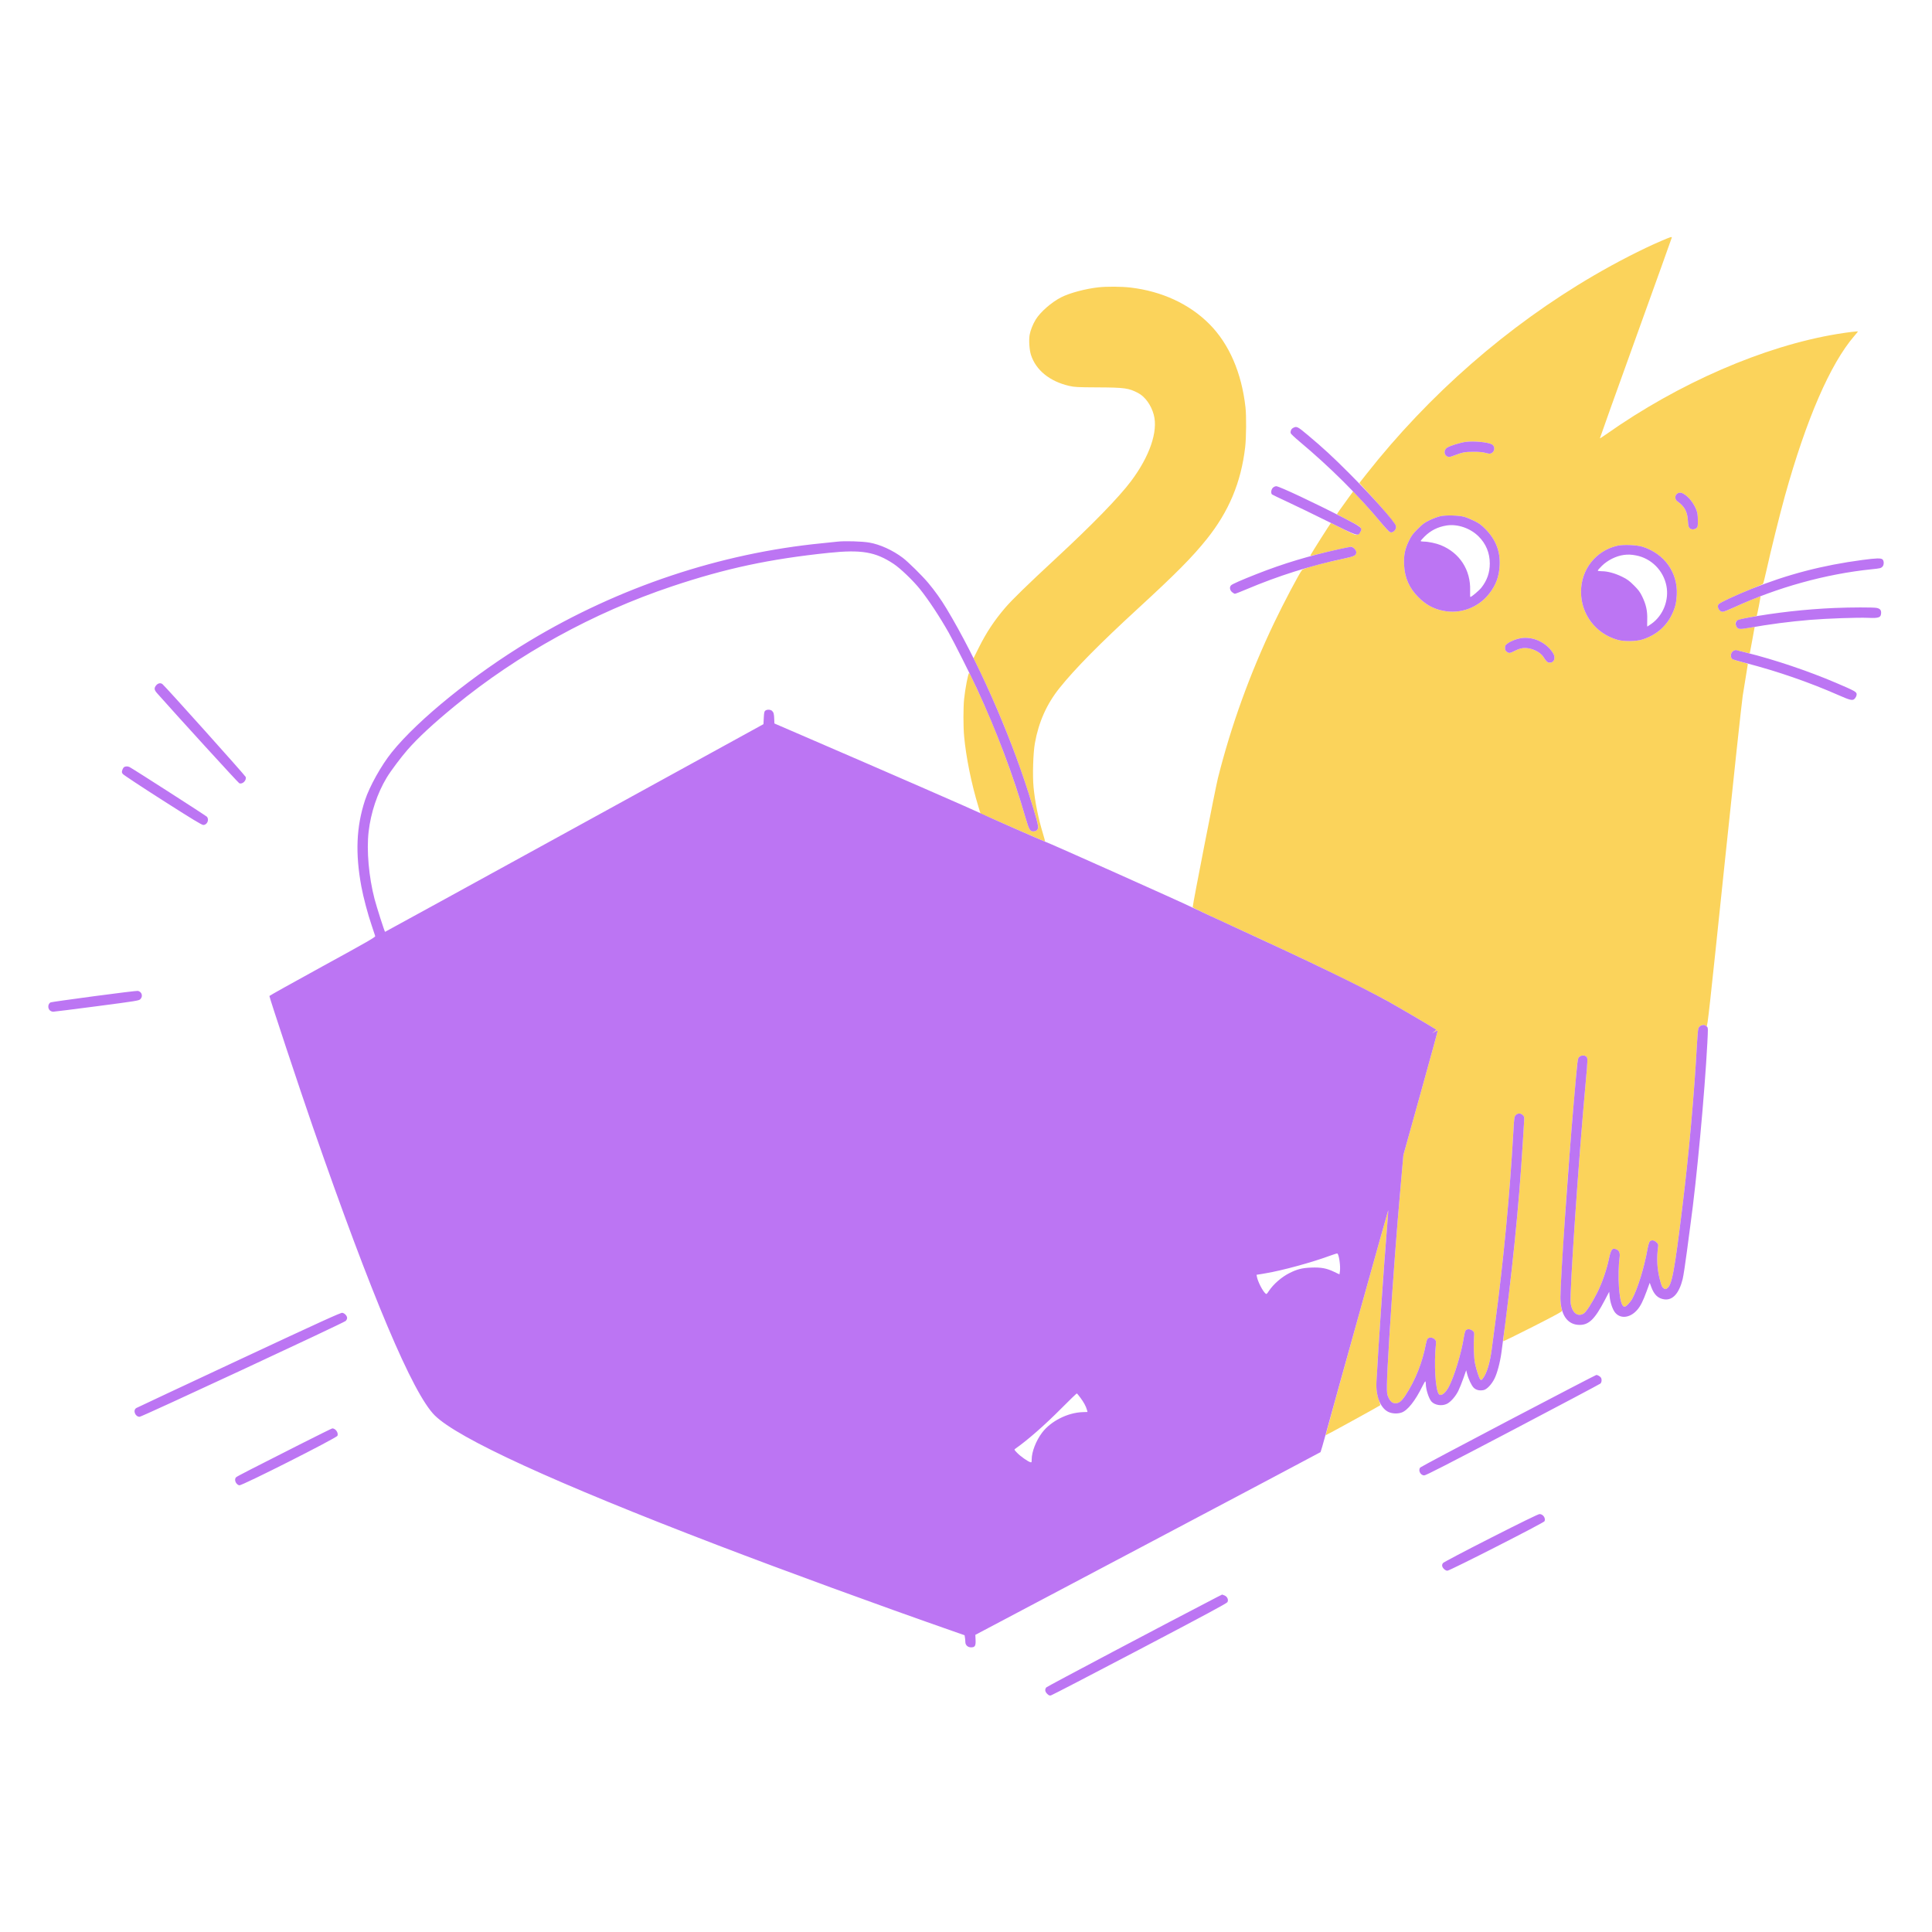 <svg xmlns="http://www.w3.org/2000/svg" width="3000" height="3000" viewBox="0 0 3000 3000" version="1.1"><path d="M 2580 373.905 C 2549.710 386.880, 2510.449 407.018, 2474.500 428.021 C 2340.939 506.050, 2219.062 612.521, 2121.660 736.259 L 2110.830 750.017 2115.165 754.809 C 2117.549 757.445, 2124.623 765.204, 2130.885 772.051 C 2147.644 790.377, 2166.896 813.738, 2167.621 816.626 C 2168.886 821.666, 2163.433 827.832, 2158.757 826.649 C 2157.480 826.326, 2152.303 820.959, 2146.834 814.289 C 2136.502 801.687, 2121.546 784.679, 2108.961 771.220 L 2101.219 762.940 2093.757 773.220 C 2082.473 788.764, 2076 797.958, 2076 798.443 C 2076 798.682, 2084.065 803.002, 2093.921 808.042 C 2108.631 815.564, 2112.056 817.720, 2113.031 820.074 C 2114.031 822.489, 2113.923 823.446, 2112.350 826.140 C 2111.322 827.900, 2109.194 829.769, 2107.620 830.293 C 2105.075 831.142, 2102.656 830.170, 2085.805 821.531 C 2075.381 816.186, 2066.731 811.968, 2066.581 812.157 C 2064.164 815.210, 2037.767 856.829, 2035.171 861.681 C 2034.139 863.610, 2034.988 863.501, 2049.286 859.870 C 2066.289 855.552, 2095.954 849, 2098.499 849 C 2101.025 849, 2106 854.513, 2106 857.312 C 2106 862.557, 2103.565 863.803, 2086 867.540 C 2052.284 874.715, 2024.160 882.409, 2021.832 885.095 C 2017.776 889.774, 1993.280 936.114, 1978.460 967.141 C 1940.968 1045.638, 1911.567 1126.912, 1891.111 1208.598 C 1887.231 1224.089, 1852 1404.368, 1852 1408.727 C 1852 1409.274, 1866.513 1416.386, 1884.250 1424.533 C 2002.686 1478.932, 2039.963 1496.488, 2094.500 1523.556 C 2115.950 1534.202, 2141.600 1547.353, 2151.500 1552.781 C 2167.258 1561.420, 2228.652 1597.341, 2230 1598.711 C 2230.275 1598.990, 2229.600 1599.825, 2228.500 1600.566 C 2223.565 1603.890, 2222.927 1604.946, 2227.329 1602.503 C 2229.984 1601.029, 2232.325 1599.991, 2232.529 1600.196 C 2232.734 1600.401, 2220.813 1643.978, 2206.038 1697.034 L 2179.175 1793.500 2175.607 1834 C 2170.785 1888.736, 2169.533 1903.910, 2166.036 1950 C 2159.865 2031.338, 2153.866 2127.966, 2153.650 2149.500 C 2153.512 2163.350, 2153.683 2164.905, 2155.889 2169.787 C 2158.815 2176.263, 2162.085 2179.001, 2166.885 2178.996 C 2172.406 2178.991, 2176.229 2175.971, 2182.278 2166.840 C 2197.464 2143.915, 2208.848 2115.337, 2214.080 2087 C 2214.740 2083.425, 2215.962 2079.713, 2216.795 2078.750 C 2219.108 2076.078, 2224.583 2076.492, 2227.663 2079.572 C 2230.006 2081.916, 2230.183 2082.651, 2229.640 2087.822 C 2226.494 2117.780, 2228.905 2158.234, 2234.224 2164.750 C 2237.412 2168.655, 2244.245 2163.664, 2249.675 2153.464 C 2258.106 2137.627, 2269.407 2100.389, 2273.033 2076.500 C 2273.701 2072.100, 2274.877 2067.488, 2275.647 2066.250 C 2277.580 2063.141, 2282.968 2063.208, 2286.664 2066.387 C 2289.241 2068.604, 2289.405 2069.192, 2288.969 2074.637 C 2287.941 2087.475, 2288.617 2108.540, 2290.316 2116.659 C 2292.562 2127.389, 2296.736 2140.119, 2298.623 2142 C 2299.962 2143.334, 2300.356 2143.223, 2302.175 2141.003 C 2308.513 2133.267, 2313.732 2116.162, 2316.517 2094 C 2317.380 2087.125, 2319.629 2070.025, 2321.515 2056 C 2334.431 1959.901, 2344.471 1854.287, 2349.986 1756.500 C 2351.237 1734.324, 2351.341 1733.692, 2354.201 1731.028 C 2357.201 1728.233, 2361.531 1728.440, 2364.618 1731.527 C 2367.046 1733.955, 2367.122 1734.401, 2366.549 1742.777 C 2366.220 1747.575, 2365.273 1762.750, 2364.443 1776.500 C 2359.203 1863.349, 2350.196 1956.088, 2337.852 2050.261 C 2335.563 2067.730, 2333.952 2082.285, 2334.273 2082.606 C 2334.593 2082.927, 2355.381 2072.757, 2380.467 2060.006 C 2416.949 2041.463, 2425.978 2036.490, 2425.576 2035.161 C 2422.322 2024.394, 2422.315 2016.099, 2425.513 1962.500 C 2431.653 1859.564, 2438.166 1773.023, 2447.927 1664.669 C 2449.628 1645.784, 2450.015 1643.613, 2452.076 1641.419 C 2454.907 1638.406, 2460.870 1638.094, 2463.345 1640.829 C 2465.527 1643.240, 2465.466 1645.970, 2462.521 1677.778 C 2451.419 1797.661, 2436.940 2009.863, 2438.924 2023.599 C 2441.099 2038.650, 2450.075 2045.583, 2459.441 2039.446 C 2463.153 2037.014, 2472.371 2022.677, 2480.094 2007.324 C 2487.681 1992.241, 2494.756 1971.829, 2498.339 1954.684 C 2501.546 1939.344, 2503.815 1936.784, 2510.941 1940.470 C 2514.526 1942.323, 2515.775 1946.117, 2514.901 1952.500 C 2513.270 1964.425, 2512.839 1984.318, 2513.906 1998.423 C 2515.478 2019.203, 2518.280 2029, 2522.652 2029 C 2525.108 2029, 2531.661 2022.113, 2534.767 2016.268 C 2543.128 2000.537, 2553.050 1968.354, 2557.948 1941.080 C 2559.152 1934.370, 2560.681 1928.905, 2561.654 1927.830 C 2564.212 1925.004, 2568.674 1925.521, 2572.206 1929.052 C 2575.002 1931.849, 2575.204 1932.494, 2574.618 1936.773 C 2572.296 1953.709, 2573.089 1969.494, 2577.060 1985.429 C 2579.766 1996.285, 2580.887 1998.880, 2583.653 2000.692 C 2585.781 2002.087, 2586.242 2002.072, 2588.594 2000.531 C 2596.145 1995.583, 2599.981 1975.131, 2612.515 1873 C 2622.541 1791.297, 2631.064 1695.883, 2635.024 1621 C 2635.649 1609.175, 2636.652 1598.207, 2637.253 1596.627 C 2639.154 1591.624, 2645.840 1590.038, 2650.020 1593.599 C 2651.369 1594.748, 2654.435 1567.107, 2677.402 1346.697 C 2691.627 1210.188, 2704.526 1090.400, 2706.067 1080.500 C 2707.608 1070.600, 2710.023 1055.689, 2711.434 1047.364 C 2712.845 1039.039, 2714 1031.777, 2714 1031.226 C 2714 1030.675, 2709.838 1029.213, 2704.750 1027.977 C 2692.314 1024.957, 2689.165 1023.565, 2688.033 1020.586 C 2686.702 1017.087, 2688.571 1012.273, 2691.934 1010.534 C 2694.371 1009.274, 2695.805 1009.421, 2705.826 1011.956 C 2711.972 1013.511, 2717.007 1014.719, 2717.015 1014.642 C 2717.023 1014.564, 2718.772 1005.275, 2720.903 994 C 2723.033 982.725, 2724.714 973.439, 2724.638 973.364 C 2724.562 973.289, 2719.441 974.155, 2713.258 975.287 C 2700.845 977.561, 2698.288 977.122, 2696.110 972.343 C 2692.622 964.686, 2695.412 962.542, 2713 959.366 C 2720.975 957.926, 2727.594 956.673, 2727.709 956.582 C 2728.368 956.058, 2734.067 926.734, 2733.600 926.267 C 2732.882 925.549, 2714.131 933.248, 2693.604 942.689 C 2684.861 946.710, 2676.502 950, 2675.028 950 C 2669.590 950, 2665.380 942.167, 2668.688 938.203 C 2670.841 935.624, 2695.744 924.022, 2719.500 914.531 C 2728.850 910.796, 2736.978 907.236, 2737.561 906.620 C 2738.145 906.004, 2740.786 895.600, 2743.430 883.500 C 2749.366 856.335, 2764.023 797.297, 2771.483 770.500 C 2804.781 650.898, 2841.895 565.244, 2879.243 521.804 C 2882.409 518.122, 2885 514.947, 2885 514.749 C 2885 514.062, 2868.420 516.059, 2853 518.603 C 2739.068 537.399, 2606.964 594.740, 2493.864 674.490 C 2488.797 678.062, 2484.498 680.831, 2484.310 680.643 C 2484.122 680.455, 2509.175 610.396, 2539.984 524.956 C 2570.793 439.516, 2596 369.248, 2596 368.805 C 2596 367.319, 2593.567 368.094, 2580 373.905 M 1705.500 446.165 C 1685.278 448.447, 1661.108 454.907, 1648 461.532 C 1632.884 469.171, 1615.249 484.590, 1608.145 496.376 C 1603.728 503.706, 1600.196 512.587, 1598.861 519.724 C 1597.360 527.752, 1598.345 543.123, 1600.866 551 C 1608.468 574.747, 1630.018 592.269, 1660.135 599.191 C 1668.675 601.153, 1672.628 601.359, 1705 601.528 C 1746.391 601.743, 1752.701 602.628, 1767.223 610.247 C 1778.144 615.977, 1787.556 629.055, 1791.576 644.087 C 1798.484 669.916, 1785.167 708.695, 1756.112 747.351 C 1737.158 772.569, 1695.721 815.108, 1638.500 868.092 C 1596.396 907.078, 1571.440 931.378, 1561.055 943.500 C 1543.926 963.495, 1531.586 982.131, 1519.812 1005.783 L 1511.706 1022.066 1520.783 1040.783 C 1556.008 1113.421, 1586.594 1192.811, 1608.298 1267.945 C 1611.922 1280.491, 1612.575 1283.921, 1611.775 1286.216 C 1610.626 1289.513, 1608.283 1291, 1604.240 1291 C 1599.441 1291, 1597.585 1287.683, 1592.498 1270.008 C 1577.966 1219.526, 1555.994 1158.410, 1534.127 1107.654 C 1523.171 1082.223, 1505.805 1045, 1504.896 1045 C 1503.408 1045, 1498.597 1069.973, 1497.025 1085.856 C 1495.703 1099.215, 1495.716 1128.305, 1497.052 1143 C 1500.020 1175.659, 1508.384 1216.964, 1519.191 1252.328 L 1522.500 1263.156 1572.403 1285.092 C 1599.849 1297.157, 1622.480 1306.853, 1622.694 1306.639 C 1622.908 1306.426, 1621.459 1300.907, 1619.474 1294.375 C 1612.254 1270.614, 1607.156 1245.442, 1604.914 1222.481 C 1603.166 1204.581, 1604.222 1169.503, 1606.975 1154 C 1612.771 1121.370, 1625.316 1093.228, 1645.090 1068.500 C 1668.945 1038.668, 1707.318 999.780, 1767 944.954 C 1825.860 890.883, 1851.640 864.863, 1873.806 837.158 C 1908.258 794.096, 1927.101 749.036, 1933.488 694.442 C 1935.222 679.614, 1935.488 646.008, 1933.977 632.500 C 1927.957 578.674, 1908.592 534.047, 1877.834 503.120 C 1846.933 472.050, 1803.999 452.192, 1755.441 446.512 C 1741.467 444.878, 1718.328 444.717, 1705.500 446.165 M 2276.083 686.124 C 2267.593 687.258, 2252.034 692.027, 2247.277 694.955 C 2241.678 698.400, 2241.733 706.147, 2247.375 708.851 C 2249.935 710.078, 2250.982 709.914, 2258.352 707.136 C 2271.302 702.255, 2274.738 701.610, 2288 701.569 C 2296.877 701.542, 2302.341 702.036, 2306.852 703.271 C 2312.147 704.721, 2313.644 704.800, 2315.843 703.746 C 2321.285 701.138, 2321.936 693.315, 2316.969 690.213 C 2311.346 686.701, 2288.713 684.438, 2276.083 686.124 M 2603.911 766.871 C 2600.352 769.753, 2600.681 775.714, 2604.550 778.429 C 2615.626 786.203, 2620.093 794.290, 2620.917 808.057 C 2621.373 815.668, 2621.916 818.251, 2623.405 819.896 C 2625.822 822.566, 2630.969 822.657, 2634.139 820.084 C 2636.355 818.287, 2636.495 817.533, 2636.425 807.834 C 2636.366 799.674, 2635.886 796.313, 2634.142 791.854 C 2630.697 783.045, 2624.666 774.552, 2618.313 769.565 C 2611.831 764.476, 2607.800 763.722, 2603.911 766.871 M 2236.500 801.572 C 2232.650 802.417, 2225.225 805.168, 2220 807.685 C 2211.891 811.591, 2209.164 813.597, 2201.381 821.381 C 2193.626 829.136, 2191.572 831.921, 2187.657 840 C 2181.477 852.752, 2179.602 862.104, 2180.242 877 C 2181.102 897.040, 2188.249 913.205, 2202.556 927.468 C 2214.342 939.219, 2226.157 945.596, 2241.628 948.556 C 2268.161 953.632, 2295.214 943.543, 2312.122 922.266 C 2322.795 908.835, 2327.740 895.594, 2328.652 878 C 2329.789 856.070, 2322.586 837.690, 2306.500 821.472 C 2299.921 814.839, 2296.813 812.581, 2289 808.757 C 2283.775 806.200, 2276.800 803.377, 2273.500 802.484 C 2264.841 800.141, 2245.222 799.657, 2236.500 801.572 M 2511.500 847.406 C 2477.978 855.064, 2455 884.181, 2455 919 C 2455 954.128, 2478.068 984.249, 2512.169 993.648 C 2521.939 996.341, 2540.330 996.083, 2550 993.117 C 2570.853 986.721, 2586.985 973.178, 2596.002 954.500 C 2601.173 943.788, 2602.996 936.549, 2603.681 924 C 2605.579 889.254, 2584.707 859.812, 2550.500 848.984 C 2541.581 846.161, 2520.655 845.314, 2511.500 847.406 M 2361.500 990.980 C 2354.633 992.075, 2346.020 995.479, 2341.105 999.039 C 2337.502 1001.649, 2337 1002.492, 2337 1005.934 C 2337 1008.979, 2337.589 1010.318, 2339.635 1011.927 C 2343.183 1014.719, 2344.366 1014.584, 2352.509 1010.457 C 2356.867 1008.249, 2361.603 1006.690, 2365.030 1006.336 C 2376.573 1005.145, 2391.132 1011.545, 2396.682 1020.251 C 2401.184 1027.313, 2403.077 1029, 2406.500 1029 C 2413.507 1029, 2416.103 1021.291, 2411.534 1014.053 C 2401.037 997.426, 2380.490 987.950, 2361.500 990.980 M 2106.720 2053.720 C 2079.974 2149.807, 2058.224 2228.557, 2058.387 2228.720 C 2058.696 2229.029, 2141.994 2183.258, 2143.164 2182.136 C 2143.529 2181.786, 2142.440 2177.450, 2140.743 2172.500 C 2137.999 2164.493, 2137.649 2162.176, 2137.579 2151.500 C 2137.536 2144.900, 2138.297 2127.125, 2139.272 2112 C 2145.946 2008.430, 2149.479 1958.267, 2153.953 1903.540 C 2155.031 1890.361, 2155.786 1879.453, 2155.632 1879.298 C 2155.477 1879.144, 2133.467 1957.634, 2106.720 2053.720" stroke="none" fill="#fbd35b" fill-rule="evenodd"/><path d="M 2007.763 664.565 C 2005 666.064, 2003.535 669.346, 2004.166 672.623 C 2004.355 673.603, 2010.357 679.301, 2017.505 685.287 C 2065.095 725.138, 2109.314 769.118, 2144.904 812 C 2151.067 819.425, 2157.174 825.912, 2158.477 826.416 C 2163.107 828.206, 2168.956 821.945, 2167.621 816.628 C 2166.082 810.495, 2130.965 770.938, 2095.523 735.414 C 2069.114 708.944, 2054.795 695.723, 2030.500 675.378 C 2014.543 662.016, 2013.434 661.488, 2007.763 664.565 M 2276.083 686.124 C 2267.593 687.258, 2252.034 692.027, 2247.277 694.955 C 2241.678 698.400, 2241.733 706.147, 2247.375 708.851 C 2249.935 710.078, 2250.982 709.914, 2258.352 707.136 C 2271.302 702.255, 2274.738 701.610, 2288 701.569 C 2296.877 701.542, 2302.341 702.036, 2306.852 703.271 C 2312.147 704.721, 2313.644 704.800, 2315.843 703.746 C 2321.285 701.138, 2321.936 693.315, 2316.969 690.213 C 2311.346 686.701, 2288.713 684.438, 2276.083 686.124 M 1976.455 757.455 C 1973.755 760.154, 1973.074 765.991, 1975.250 767.786 C 1975.938 768.353, 1986.400 773.397, 1998.500 778.994 C 2010.600 784.591, 2039.543 798.609, 2062.818 810.146 C 2109.297 833.183, 2108.405 832.895, 2112.350 826.140 C 2116.037 819.828, 2114.885 818.862, 2085.694 803.782 C 2041.177 780.785, 1986.265 755, 1981.809 755 C 1980.063 755, 1977.932 755.977, 1976.455 757.455 M 2603.911 766.871 C 2600.352 769.753, 2600.681 775.714, 2604.550 778.429 C 2615.626 786.203, 2620.093 794.290, 2620.917 808.057 C 2621.373 815.668, 2621.916 818.251, 2623.405 819.896 C 2625.822 822.566, 2630.969 822.657, 2634.139 820.084 C 2636.355 818.287, 2636.495 817.533, 2636.425 807.834 C 2636.366 799.674, 2635.886 796.313, 2634.142 791.854 C 2630.697 783.045, 2624.666 774.552, 2618.313 769.565 C 2611.831 764.476, 2607.800 763.722, 2603.911 766.871 M 2236.500 801.572 C 2232.650 802.417, 2225.225 805.168, 2220 807.685 C 2211.891 811.591, 2209.164 813.597, 2201.381 821.381 C 2193.626 829.136, 2191.572 831.921, 2187.657 840 C 2181.477 852.752, 2179.602 862.104, 2180.242 877 C 2181.102 897.040, 2188.249 913.205, 2202.556 927.468 C 2214.342 939.219, 2226.157 945.596, 2241.628 948.556 C 2268.161 953.632, 2295.214 943.543, 2312.122 922.266 C 2322.795 908.835, 2327.740 895.594, 2328.652 878 C 2329.789 856.070, 2322.586 837.690, 2306.500 821.472 C 2299.921 814.839, 2296.813 812.581, 2289 808.757 C 2283.775 806.200, 2276.800 803.377, 2273.500 802.484 C 2264.841 800.141, 2245.222 799.657, 2236.500 801.572 M 2246.477 815.954 C 2232.750 818.064, 2221.507 823.706, 2211.850 833.330 C 2208.632 836.537, 2206 839.574, 2206 840.080 C 2206 840.586, 2208.269 841, 2211.042 841 C 2217.703 841, 2230.075 843.608, 2237.255 846.525 C 2266.655 858.472, 2283.827 885.022, 2282.817 916.973 C 2282.643 922.490, 2282.793 927.003, 2283.151 927.002 C 2284.912 926.996, 2296.691 917.067, 2300.193 912.636 C 2309.089 901.382, 2313.341 889.210, 2313.341 875 C 2313.341 858.665, 2307.481 844.461, 2296.010 832.990 C 2283.204 820.184, 2263.360 813.359, 2246.477 815.954 M 1300.500 841.051 C 1296.100 841.563, 1285.300 842.687, 1276.500 843.550 C 1118.485 859.043, 961.157 911.592, 822 995.356 C 736.295 1046.946, 649.392 1117.208, 608.467 1168 C 592.071 1188.349, 573.668 1221.334, 566.622 1243 C 553.281 1284.023, 551.576 1325.052, 561.074 1376.500 C 564.138 1393.100, 571.373 1420.361, 577.081 1436.817 C 579.882 1444.892, 582.367 1452.400, 582.603 1453.500 C 582.975 1455.232, 572.029 1461.526, 500.896 1500.482 C 455.721 1525.222, 418.569 1545.960, 418.336 1546.566 C 417.858 1547.812, 465.948 1692.774, 485.824 1750 C 577.249 2013.230, 640.999 2164.075, 675.095 2197.855 C 711.090 2233.516, 861.531 2302.530, 1114 2399.200 C 1220.375 2439.930, 1362.631 2491.942, 1477.134 2531.968 L 1497.768 2539.181 1498.373 2542.841 C 1498.706 2544.853, 1498.983 2547.983, 1498.989 2549.795 C 1499.005 2554.501, 1502.762 2558, 1507.800 2558 C 1513.929 2558, 1515.301 2555.737, 1514.862 2546.347 L 1514.500 2538.598 1782.214 2397.049 C 1929.456 2319.197, 2050.199 2255.207, 2050.532 2254.848 C 2050.865 2254.490, 2054.632 2241.440, 2058.904 2225.848 C 2076.642 2161.105, 2155.371 1879.037, 2155.631 1879.297 C 2155.786 1879.452, 2155.031 1890.361, 2153.953 1903.540 C 2148.512 1970.084, 2139.902 2095.875, 2137.323 2146.500 C 2136.238 2167.789, 2143.476 2186.121, 2155.359 2192.183 C 2161.131 2195.128, 2169.518 2195.650, 2176.112 2193.476 C 2185.699 2190.315, 2197.598 2175.275, 2209.122 2151.750 C 2210.941 2148.037, 2212.783 2145, 2213.215 2145 C 2213.647 2145, 2214 2146.778, 2214 2148.951 C 2214 2157.305, 2218.630 2171.721, 2222.791 2176.322 C 2227.968 2182.048, 2238.868 2183.695, 2246.651 2179.927 C 2252.529 2177.082, 2260.232 2168.342, 2264.475 2159.705 C 2266.421 2155.742, 2269.968 2146.931, 2272.357 2140.124 L 2276.699 2127.747 2277.926 2132.624 C 2280.093 2141.236, 2284.941 2151.551, 2288.399 2154.902 C 2292.096 2158.485, 2297.274 2159.734, 2303.551 2158.556 C 2308.668 2157.596, 2315.952 2150.030, 2320.552 2140.898 C 2324.886 2132.290, 2329.336 2115.532, 2331.485 2099.724 C 2347.759 1980.006, 2358.551 1874.167, 2364.443 1776.500 C 2365.273 1762.750, 2366.220 1747.575, 2366.549 1742.777 C 2367.122 1734.401, 2367.046 1733.955, 2364.618 1731.527 C 2361.531 1728.440, 2357.201 1728.233, 2354.201 1731.028 C 2351.341 1733.692, 2351.237 1734.324, 2349.986 1756.500 C 2344.471 1854.287, 2334.431 1959.901, 2321.515 2056 C 2319.629 2070.025, 2317.380 2087.125, 2316.517 2094 C 2313.732 2116.162, 2308.513 2133.267, 2302.175 2141.003 C 2300.356 2143.223, 2299.962 2143.334, 2298.623 2142 C 2296.736 2140.119, 2292.562 2127.389, 2290.316 2116.659 C 2288.617 2108.540, 2287.941 2087.475, 2288.969 2074.637 C 2289.405 2069.192, 2289.241 2068.604, 2286.664 2066.387 C 2282.968 2063.208, 2277.580 2063.141, 2275.647 2066.250 C 2274.877 2067.488, 2273.701 2072.100, 2273.033 2076.500 C 2269.407 2100.389, 2258.106 2137.627, 2249.675 2153.464 C 2244.245 2163.664, 2237.412 2168.655, 2234.224 2164.750 C 2228.905 2158.234, 2226.494 2117.780, 2229.640 2087.822 C 2230.183 2082.651, 2230.006 2081.916, 2227.663 2079.572 C 2224.583 2076.492, 2219.108 2076.078, 2216.795 2078.750 C 2215.962 2079.712, 2214.740 2083.425, 2214.080 2087 C 2208.848 2115.337, 2197.464 2143.915, 2182.278 2166.840 C 2176.229 2175.971, 2172.406 2178.991, 2166.885 2178.996 C 2162.085 2179.001, 2158.815 2176.263, 2155.889 2169.787 C 2153.683 2164.905, 2153.512 2163.350, 2153.650 2149.500 C 2153.866 2127.966, 2159.865 2031.338, 2166.036 1950 C 2169.533 1903.910, 2170.785 1888.736, 2175.607 1834 L 2179.175 1793.500 2206.038 1697.034 C 2220.813 1643.978, 2232.734 1600.401, 2232.529 1600.196 C 2232.325 1599.991, 2229.984 1601.017, 2227.329 1602.475 C 2222.879 1604.918, 2223.094 1604.579, 2228.498 1600.625 C 2229.598 1599.821, 2230.273 1598.947, 2229.998 1598.683 C 2228.762 1597.491, 2168.997 1562.433, 2156 1555.275 C 2110.597 1530.269, 2035.319 1493.859, 1913.350 1437.910 C 1883.568 1424.248, 1855.668 1411.285, 1851.350 1409.104 C 1837.672 1402.192, 1628.362 1308.604, 1623 1307.002 C 1619.575 1305.979, 1529.961 1266.561, 1522.500 1262.796 C 1513.272 1258.139, 1378.610 1199.401, 1245 1141.754 L 1202.500 1123.417 1202.244 1116.958 C 1201.911 1108.541, 1201.362 1106.362, 1198.975 1103.975 C 1196.645 1101.645, 1191.260 1101.360, 1188.441 1103.416 C 1186.817 1104.601, 1186.418 1106.437, 1186 1114.655 L 1185.500 1124.477 892 1285.689 C 730.575 1374.355, 598.242 1446.923, 597.927 1446.950 C 597.204 1447.013, 584.936 1408.699, 581.613 1396 C 572.678 1361.861, 569.019 1320.354, 572.393 1291.413 C 575.864 1261.648, 585.894 1231.677, 600.477 1207.500 C 606.621 1197.313, 622.449 1176.132, 632.608 1164.500 C 649.226 1145.474, 672.127 1124.226, 706 1096.405 C 803.860 1016.031, 921.174 951.402, 1043.500 910.476 C 1127.090 882.510, 1195.075 867.980, 1287 858.437 C 1337.624 853.182, 1359.326 856.880, 1387.613 875.581 C 1398.070 882.494, 1417.849 901.465, 1428.627 914.918 C 1441.851 931.425, 1459.375 957.984, 1473.216 982.500 C 1481.218 996.673, 1506.498 1046.868, 1516.781 1069 C 1547.194 1134.462, 1573.852 1205.230, 1592.498 1270.008 C 1597.585 1287.683, 1599.441 1291, 1604.240 1291 C 1608.283 1291, 1610.626 1289.513, 1611.775 1286.216 C 1612.874 1283.064, 1609.408 1270.054, 1597.330 1232 C 1566.491 1134.834, 1517.061 1023.648, 1469.737 945 C 1461.181 930.779, 1451.659 917.418, 1441.231 905 C 1431.998 894.005, 1410.053 872.361, 1401.907 866.216 C 1386.192 854.361, 1366.627 845.434, 1350 842.533 C 1338.677 840.557, 1311.701 839.749, 1300.500 841.051 M 2511.500 847.406 C 2477.978 855.064, 2455 884.181, 2455 919 C 2455 954.128, 2478.068 984.249, 2512.169 993.648 C 2521.939 996.341, 2540.330 996.083, 2550 993.117 C 2570.853 986.721, 2586.985 973.178, 2596.002 954.500 C 2601.173 943.788, 2602.996 936.549, 2603.681 924 C 2605.579 889.254, 2584.707 859.812, 2550.500 848.984 C 2541.581 846.161, 2520.655 845.314, 2511.500 847.406 M 2080.500 852.462 C 2032.221 863.130, 1992.870 874.988, 1951 891.486 C 1927.994 900.552, 1914.031 906.689, 1911.750 908.738 C 1908.869 911.326, 1909.500 916.401, 1913.077 919.411 C 1914.769 920.835, 1916.803 922, 1917.598 922 C 1918.392 922, 1926.345 918.912, 1935.271 915.138 C 1984.958 894.127, 2034.327 878.538, 2086 867.541 C 2103.565 863.803, 2106 862.557, 2106 857.312 C 2106 854.137, 2100.882 848.977, 2097.827 849.074 C 2096.547 849.114, 2088.750 850.639, 2080.500 852.462 M 2521.500 861.698 C 2509.591 863.277, 2496.263 869.902, 2487.374 878.661 C 2483.868 882.115, 2481 885.405, 2481 885.971 C 2481 886.568, 2483.660 887, 2487.340 887 C 2496.227 887, 2507.878 890.182, 2518.945 895.630 C 2526.723 899.460, 2529.918 901.799, 2537.054 908.890 C 2544.049 915.840, 2546.520 919.139, 2549.870 926 C 2556.006 938.566, 2558.196 948.482, 2557.813 961.970 C 2557.641 968.039, 2557.668 973.003, 2557.873 973.002 C 2558.078 973.001, 2561.069 970.986, 2564.519 968.524 C 2582.567 955.645, 2591.948 931.734, 2587.608 909.675 C 2582.907 885.790, 2564.145 866.993, 2540.487 862.466 C 2533.123 861.057, 2527.917 860.846, 2521.500 861.698 M 2892 869.496 C 2830.185 877.671, 2775.269 891.995, 2719.542 914.480 C 2694.438 924.609, 2670.843 935.615, 2668.688 938.200 C 2665.384 942.164, 2669.589 950, 2675.020 950 C 2676.489 950, 2684.416 946.896, 2692.636 943.103 C 2759.771 912.122, 2834.997 891.279, 2906 883.985 C 2919.563 882.592, 2920.668 882.332, 2923.025 879.975 C 2925.615 877.385, 2925.698 870.942, 2923.171 868.655 C 2920.708 866.426, 2913.810 866.612, 2892 869.496 M 2848.500 944.070 C 2804.198 945.951, 2756.757 951.258, 2714.500 959.059 C 2701.702 961.421, 2698.150 962.434, 2696.750 964.117 C 2694.727 966.550, 2694.544 968.905, 2696.110 972.343 C 2698.313 977.176, 2700.773 977.561, 2714.254 975.181 C 2748.220 969.185, 2778.142 965.264, 2810.692 962.541 C 2836.676 960.368, 2885.201 958.667, 2900.809 959.381 C 2917.877 960.163, 2921 958.883, 2921 951.109 C 2921 947.040, 2918.892 944.900, 2913.941 943.944 C 2908.675 942.928, 2873.829 942.995, 2848.500 944.070 M 2361.500 990.980 C 2354.633 992.075, 2346.020 995.479, 2341.105 999.039 C 2337.502 1001.649, 2337 1002.492, 2337 1005.934 C 2337 1008.979, 2337.589 1010.318, 2339.635 1011.927 C 2343.183 1014.719, 2344.366 1014.584, 2352.509 1010.457 C 2356.867 1008.249, 2361.603 1006.690, 2365.030 1006.336 C 2376.573 1005.145, 2391.132 1011.545, 2396.682 1020.251 C 2401.184 1027.313, 2403.077 1029, 2406.500 1029 C 2413.507 1029, 2416.103 1021.291, 2411.534 1014.053 C 2401.037 997.426, 2380.490 987.950, 2361.500 990.980 M 2691.856 1010.525 C 2686.866 1013.220, 2686.155 1021.418, 2690.702 1023.834 C 2691.691 1024.359, 2700.600 1026.901, 2710.500 1029.484 C 2761.006 1042.657, 2809.051 1059.288, 2855.315 1079.613 C 2872.105 1086.989, 2876.096 1088.014, 2879.087 1085.718 C 2881.169 1084.119, 2883 1080.612, 2883 1078.221 C 2883 1074.359, 2880.412 1072.912, 2851.098 1060.389 C 2807.999 1041.976, 2755.660 1024.335, 2712 1013.507 C 2704.025 1011.529, 2696.825 1009.728, 2696 1009.504 C 2695.175 1009.280, 2693.310 1009.740, 2691.856 1010.525 M 242.589 1064.077 C 239.037 1068.298, 239.316 1071.223, 243.750 1076.227 C 276.653 1113.366, 369.783 1215.400, 371.487 1216.176 C 376.297 1218.368, 382.971 1212.005, 381.598 1206.535 C 381.098 1204.542, 256.577 1065.689, 252.206 1062.250 C 249.359 1060.010, 245.374 1060.766, 242.589 1064.077 M 192.825 1191.038 C 191.904 1191.576, 190.615 1193.636, 189.961 1195.617 C 188.921 1198.769, 189.018 1199.548, 190.737 1201.859 C 191.817 1203.312, 219.656 1221.708, 252.600 1242.739 C 298.984 1272.350, 313.217 1280.981, 315.677 1280.989 C 321.658 1281.010, 325.239 1272.796, 321.250 1268.210 C 319.800 1266.543, 208.162 1194.833, 201.297 1191.159 C 198.683 1189.760, 195.103 1189.709, 192.825 1191.038 M 146 1546.917 C 109.975 1551.736, 79.700 1556.029, 78.722 1556.457 C 74.495 1558.307, 73.686 1565.417, 77.314 1568.826 C 78.587 1570.022, 80.907 1571, 82.470 1571 C 84.033 1571, 114.604 1567.160, 150.405 1562.467 C 212.172 1554.371, 215.624 1553.811, 217.917 1551.528 C 222.421 1547.042, 220.236 1539.852, 214 1538.641 C 212.625 1538.374, 182.025 1542.098, 146 1546.917 M 2641.421 1592.427 C 2639.643 1593.197, 2637.881 1594.972, 2637.252 1596.630 C 2636.652 1598.208, 2635.649 1609.175, 2635.024 1621 C 2631.064 1695.883, 2622.541 1791.297, 2612.515 1873 C 2599.981 1975.131, 2596.145 1995.583, 2588.594 2000.531 C 2586.242 2002.072, 2585.781 2002.087, 2583.653 2000.692 C 2580.887 1998.880, 2579.766 1996.285, 2577.060 1985.429 C 2573.089 1969.494, 2572.296 1953.709, 2574.618 1936.773 C 2575.204 1932.494, 2575.002 1931.849, 2572.206 1929.052 C 2568.674 1925.521, 2564.212 1925.004, 2561.654 1927.830 C 2560.681 1928.905, 2559.152 1934.370, 2557.948 1941.080 C 2553.050 1968.354, 2543.128 2000.537, 2534.767 2016.268 C 2531.661 2022.113, 2525.108 2029, 2522.652 2029 C 2518.280 2029, 2515.478 2019.203, 2513.906 1998.423 C 2512.839 1984.318, 2513.270 1964.425, 2514.901 1952.500 C 2515.775 1946.117, 2514.526 1942.323, 2510.941 1940.470 C 2503.815 1936.784, 2501.546 1939.344, 2498.339 1954.684 C 2494.756 1971.829, 2487.681 1992.241, 2480.094 2007.324 C 2472.371 2022.677, 2463.153 2037.014, 2459.441 2039.446 C 2450.075 2045.583, 2441.099 2038.650, 2438.924 2023.599 C 2436.940 2009.863, 2451.419 1797.661, 2462.521 1677.778 C 2465.529 1645.291, 2465.572 1642.828, 2463.171 1640.655 C 2460.398 1638.146, 2454.788 1638.532, 2452.076 1641.419 C 2449.597 1644.058, 2449.897 1641.499, 2443.558 1714 C 2434.979 1812.124, 2423.013 1986.941, 2423.004 2014.303 C 2422.994 2041.477, 2433.748 2057.135, 2452.543 2057.312 C 2467.176 2057.450, 2476.405 2048.467, 2491.798 2019.101 L 2498.750 2005.840 2499.443 2013.237 C 2500.273 2022.089, 2503.820 2032.765, 2507.564 2037.672 C 2515.683 2048.317, 2530.943 2046.807, 2542.006 2034.266 C 2547.350 2028.209, 2551.130 2020.763, 2557.013 2004.707 L 2561.701 1991.914 2563.987 1998.186 C 2568.463 2010.460, 2574.565 2016.293, 2584.331 2017.632 C 2597.367 2019.419, 2607.358 2008.342, 2612.862 1986 C 2614.014 1981.325, 2617.011 1961.750, 2619.524 1942.500 C 2622.036 1923.250, 2624.501 1904.575, 2625.002 1901 C 2634.400 1833.895, 2647.085 1697.388, 2651.141 1619.719 C 2652.347 1596.626, 2652.326 1595.884, 2650.441 1594.074 C 2647.656 1591.398, 2644.943 1590.903, 2641.421 1592.427 M 2066 1949.615 C 2036.928 1960.339, 1991.113 1972.860, 1965.182 1977.169 L 1951.154 1979.500 1951.714 1982.500 C 1953.121 1990.049, 1960.365 2004.305, 1964.859 2008.372 C 1966.600 2009.948, 1966.876 2009.762, 1970.199 2004.767 C 1977.430 1993.899, 1990.178 1982.817, 2002.500 1976.687 C 2014.437 1970.748, 2022.084 1968.832, 2036 1968.293 C 2051.310 1967.701, 2060.001 1969.316, 2071.699 1974.927 L 2079.899 1978.859 2080.578 1974.328 C 2081.829 1965.988, 2079.057 1947.095, 2076.478 1946.381 C 2075.940 1946.232, 2071.225 1947.687, 2066 1949.615 M 371.500 2111.409 C 285.150 2151.760, 213.263 2185.479, 211.750 2186.340 C 205.955 2189.642, 209.797 2200, 216.816 2200 C 220.247 2200, 533.333 2054.355, 536.750 2051.169 C 537.987 2050.015, 539 2047.955, 539 2046.591 C 539 2043.231, 535.164 2039.103, 531.500 2038.521 C 529.079 2038.136, 498.196 2052.205, 371.500 2111.409 M 2341.997 2206.085 C 2267.473 2245.182, 2205.938 2277.893, 2205.250 2278.776 C 2201.763 2283.256, 2205.744 2291, 2211.533 2291 C 2214.082 2291, 2248.142 2273.554, 2349.079 2220.548 C 2422.866 2181.799, 2484.083 2149.329, 2485.118 2148.393 C 2487.254 2146.460, 2487.578 2141.336, 2485.718 2138.913 C 2484.281 2137.041, 2480.679 2135, 2478.812 2135 C 2478.087 2135, 2416.520 2166.988, 2341.997 2206.085 M 1648 2186.984 C 1622.382 2212.794, 1595.706 2236.185, 1576.743 2249.467 C 1574.573 2250.987, 1574.580 2251.006, 1579.533 2256.119 C 1584.570 2261.318, 1595.641 2269.158, 1599.750 2270.435 C 1601.873 2271.095, 1602 2270.857, 1602 2266.227 C 1602 2254.422, 1608.754 2237.011, 1618.139 2224.623 C 1631.709 2206.712, 1657.927 2193.467, 1681.254 2192.739 L 1688.702 2192.506 1687.738 2189.003 C 1686.275 2183.690, 1682.713 2177.146, 1677.527 2170.248 C 1674.954 2166.825, 1672.546 2163.864, 1672.175 2163.667 C 1671.804 2163.470, 1660.925 2173.963, 1648 2186.984 M 465.186 2243.122 C 390.496 2280.888, 368.678 2292.118, 366.750 2293.791 C 362.995 2297.050, 366.029 2305.038, 371.549 2306.423 C 375.295 2307.363, 522.696 2232.930, 524.028 2229.426 C 525.796 2224.775, 521.027 2218, 515.986 2218 C 515.373 2218, 492.513 2229.305, 465.186 2243.122 M 2315.073 2387.912 C 2273.731 2408.922, 2241.837 2425.718, 2240.761 2427.046 C 2239.495 2428.610, 2239.074 2430.215, 2239.476 2431.937 C 2240.257 2435.278, 2244.477 2439, 2247.484 2439 C 2251.201 2439, 2397.243 2364.622, 2398.337 2362.172 C 2400.464 2357.404, 2395.959 2350.960, 2390.561 2351.052 C 2388.585 2351.085, 2361.841 2364.144, 2315.073 2387.912 M 1889.500 2480.163 C 1811.952 2520.313, 1626.054 2618.608, 1624.750 2620.151 C 1622.144 2623.235, 1622.595 2626.749, 1626.040 2630.194 C 1628.407 2632.561, 1629.680 2633.113, 1631.790 2632.685 C 1633.281 2632.384, 1695.250 2600.231, 1769.500 2561.235 C 1870.857 2508.002, 1904.856 2489.702, 1905.928 2487.804 C 1907.972 2484.185, 1905.802 2479.233, 1901.360 2477.377 C 1899.547 2476.620, 1897.937 2476.005, 1897.782 2476.010 C 1897.627 2476.016, 1893.900 2477.885, 1889.500 2480.163" stroke="none" fill="#bc75f3" fill-rule="evenodd"/></svg>